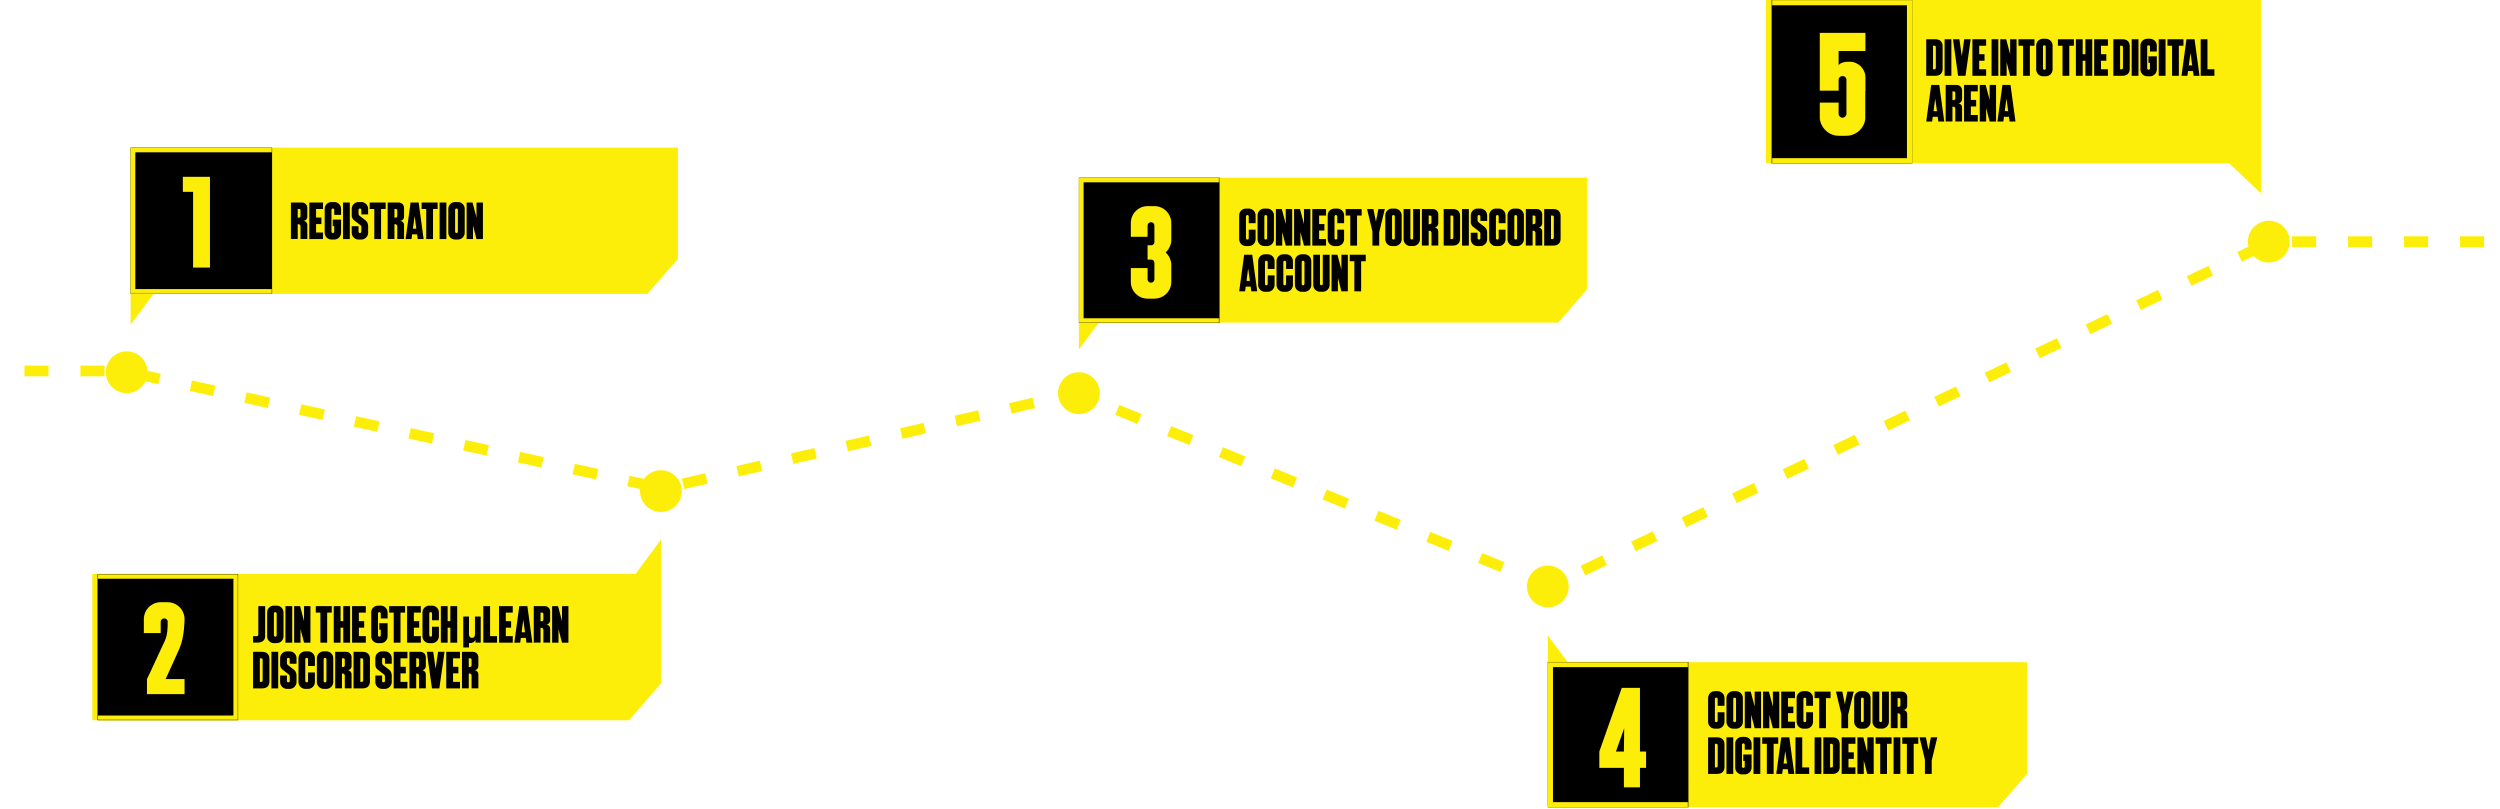 <svg width="1914" height="619" viewBox="0 0 1914 619" fill="none" xmlns="http://www.w3.org/2000/svg">
<path fill-rule="evenodd" clip-rule="evenodd" d="M1200.29 507H1552V592.421L1529.76 618H1185V507H1185L1185 486.475L1200.29 507Z" fill="#FDEE0A"/>
<mask id="path-2-inside-1_3444_1506" fill="white">
<path d="M1185 618.064H1292.66V506.812H1185V618.064Z"/>
</mask>
<path d="M1185 618.064H1292.66V506.812H1185V618.064Z" fill="black"/>
<path d="M1185 618.064V622.02H1181.04V618.064H1185ZM1185 506.812H1181.04V502.855H1185V506.812ZM1185 614.108H1292.66V622.02H1185V614.108ZM1292.66 510.768H1185V502.855H1292.66V510.768ZM1188.96 506.812V618.064H1181.04V506.812H1188.96Z" fill="#FDEE0A" mask="url(#path-2-inside-1_3444_1506)"/>
<path d="M1255.55 575.361H1260.23V587.868H1255.55V602.768H1243.26V587.868H1224.45V575.361L1241.63 526.638H1244.68H1255.55V575.361ZM1237.17 575.361H1243.26L1243.48 557.525L1237.17 575.361Z" fill="#FDEE0A"/>
<path d="M1315.04 545.315H1320.28V552.635C1320.28 555.515 1317.92 557.875 1315.04 557.875H1312.92C1310.04 557.875 1307.72 555.515 1307.72 552.635V534.355C1307.72 531.475 1310.04 529.155 1312.92 529.155H1315.04C1317.92 529.155 1320.28 531.475 1320.28 534.355V540.355H1315.04V535.155C1315.04 534.595 1314.6 534.115 1314.04 534.115H1313.92C1313.36 534.115 1312.92 534.595 1312.92 535.155V551.835C1312.92 552.395 1313.36 552.875 1313.92 552.875H1314.04C1314.6 552.875 1315.04 552.395 1315.04 551.835V545.315ZM1321.78 534.355C1321.78 531.475 1324.1 529.155 1326.98 529.155H1329.1C1331.98 529.155 1334.34 531.475 1334.34 534.355V552.635C1334.34 555.515 1331.98 557.875 1329.1 557.875H1326.98C1324.1 557.875 1321.78 555.515 1321.78 552.635V534.355ZM1326.98 551.835C1326.98 552.395 1327.42 552.875 1327.98 552.875H1328.1C1328.66 552.875 1329.1 552.395 1329.1 551.835V535.155C1329.1 534.595 1328.66 534.115 1328.1 534.115H1327.98C1327.42 534.115 1326.98 534.595 1326.98 535.155V551.835ZM1343.37 529.515H1348.29V557.515H1343.37L1340.69 547.155V557.515H1335.81V529.515H1340.33L1340.69 530.795L1343.37 540.995V529.515ZM1357.31 529.515H1362.23V557.515H1357.31L1354.63 547.155V557.515H1349.75V529.515H1354.27L1354.63 530.795L1357.31 540.995V529.515ZM1374.22 534.475H1368.9V540.995H1372.98V545.995H1368.9V552.515H1374.22V557.515H1363.7V529.515H1374.22V534.475ZM1382.81 545.315H1388.05V552.635C1388.05 555.515 1385.69 557.875 1382.81 557.875H1380.69C1377.81 557.875 1375.49 555.515 1375.49 552.635V534.355C1375.49 531.475 1377.81 529.155 1380.69 529.155H1382.81C1385.69 529.155 1388.05 531.475 1388.05 534.355V540.355H1382.81V535.155C1382.81 534.595 1382.37 534.115 1381.81 534.115H1381.69C1381.13 534.115 1380.69 534.595 1380.69 535.155V551.835C1380.69 552.395 1381.13 552.875 1381.69 552.875H1381.81C1382.37 552.875 1382.81 552.395 1382.81 551.835V545.315ZM1401.48 529.515V534.475H1397.96V557.515H1392.76V534.475H1389.24V529.515H1401.48ZM1414.29 529.515H1419.21L1414.97 547.075H1414.93V557.515H1409.73V546.635L1405.61 529.515H1410.49L1411.29 533.555L1412.41 539.155L1413.49 533.555L1414.29 529.515ZM1419.56 534.355C1419.56 531.475 1421.88 529.155 1424.76 529.155H1426.88C1429.76 529.155 1432.12 531.475 1432.12 534.355V552.635C1432.12 555.515 1429.76 557.875 1426.88 557.875H1424.76C1421.88 557.875 1419.56 555.515 1419.56 552.635V534.355ZM1424.76 551.835C1424.76 552.395 1425.2 552.875 1425.76 552.875H1425.88C1426.44 552.875 1426.88 552.395 1426.88 551.835V535.155C1426.88 534.595 1426.44 534.115 1425.88 534.115H1425.76C1425.2 534.115 1424.76 534.595 1424.76 535.155V551.835ZM1440.9 529.515H1446.14V552.595C1446.14 555.475 1443.78 557.835 1440.9 557.835H1438.78C1435.9 557.835 1433.58 555.475 1433.58 552.595V529.515H1438.78V551.795C1438.78 552.395 1439.22 552.835 1439.78 552.835H1439.9C1440.46 552.835 1440.9 552.395 1440.9 551.795V529.515ZM1457.08 543.595C1458.76 543.595 1460.16 544.995 1460.16 546.715V557.475H1454.96V547.675C1454.96 546.795 1454.24 546.115 1453.36 546.115H1452.8V557.475H1447.6V529.515H1456.04C1458.32 529.515 1460.16 531.315 1460.16 533.595V540.435C1460.16 542.195 1458.72 543.595 1457 543.595H1457.08ZM1454.96 535.515C1454.96 534.955 1454.48 534.475 1453.92 534.475H1452.8V541.115H1453.72C1454.4 541.115 1454.96 540.555 1454.96 539.875V535.515ZM1307.72 564.515H1314.64C1318.72 564.515 1320.28 566.875 1320.28 569.835V587.155C1320.28 590.115 1318.72 592.515 1314.64 592.515H1307.72V564.515ZM1312.92 587.515H1314.08C1314.64 587.515 1315.08 587.035 1315.08 586.475V570.515C1315.08 569.955 1314.64 569.475 1314.08 569.475H1312.92V587.515ZM1326.98 592.515H1321.78V564.515H1326.98V592.515ZM1341.02 569.355V573.955H1335.78V570.155C1335.78 569.595 1335.34 569.115 1334.78 569.115H1334.66C1334.1 569.115 1333.66 569.595 1333.66 570.155V586.835C1333.66 587.395 1334.1 587.875 1334.66 587.875H1334.78C1335.34 587.875 1335.78 587.395 1335.78 586.835V582.595H1334.62V577.595H1341.02V587.635C1341.02 590.515 1338.66 592.875 1335.78 592.875H1333.66C1330.78 592.875 1328.46 590.515 1328.46 587.635V569.355C1328.46 566.475 1330.78 564.155 1333.66 564.155H1335.78C1338.66 564.155 1341.02 566.475 1341.02 569.355ZM1347.69 592.515H1342.49V564.515H1347.69V592.515ZM1361.41 564.515V569.475H1357.89V592.515H1352.69V569.475H1349.17V564.515H1361.41ZM1364.43 592.515H1359.91L1363.71 564.515H1369.91L1373.71 592.515H1369.19L1368.71 588.875H1364.91L1364.43 592.515ZM1366.79 574.955L1365.51 584.555H1368.11L1366.79 574.955ZM1379.8 587.515H1385.12V592.515H1374.6V564.515H1379.8V587.515ZM1394.44 592.515H1389.24V564.515H1394.44V592.515ZM1395.92 564.515H1402.84C1406.92 564.515 1408.48 566.875 1408.48 569.835V587.155C1408.48 590.115 1406.92 592.515 1402.84 592.515H1395.92V564.515ZM1401.12 587.515H1402.28C1402.84 587.515 1403.28 587.035 1403.28 586.475V570.515C1403.28 569.955 1402.84 569.475 1402.28 569.475H1401.12V587.515ZM1420.51 569.475H1415.19V575.995H1419.27V580.995H1415.19V587.515H1420.51V592.515H1409.99V564.515H1420.51V569.475ZM1429.58 564.515H1434.5V592.515H1429.58L1426.9 582.155V592.515H1422.02V564.515H1426.54L1426.9 565.795L1429.58 575.995V564.515ZM1448.2 564.515V569.475H1444.68V592.515H1439.48V569.475H1435.96V564.515H1448.2ZM1454.91 592.515H1449.71V564.515H1454.91V592.515ZM1468.63 564.515V569.475H1465.11V592.515H1459.91V569.475H1456.39V564.515H1468.63ZM1478.28 564.515H1483.2L1478.96 582.075H1478.92V592.515H1473.72V581.635L1469.6 564.515H1474.48L1475.28 568.555L1476.4 574.155L1477.48 568.555L1478.28 564.515Z" fill="black"/>
<path fill-rule="evenodd" clip-rule="evenodd" d="M1352 0H1731V93.552L1731 93.554L1731 148L1706.56 125H1352V0Z" fill="#FDEE0A"/>
<mask id="path-7-inside-2_3444_1506" fill="white">
<path d="M1464 0H1356.34V125.127H1464V0Z"/>
</mask>
<path d="M1464 0H1356.34V125.127H1464V0Z" fill="black"/>
<path d="M1464 0V-4.036H1468.04V0H1464ZM1464 125.127H1468.04V129.164H1464V125.127ZM1464 4.036H1356.34V-4.036H1464V4.036ZM1356.34 121.091H1464V129.164H1356.34V121.091ZM1459.96 125.127V0H1468.04V125.127H1459.96Z" fill="#FDEE0A" mask="url(#path-7-inside-2_3444_1506)"/>
<path d="M1428.17 39.035H1407.64V43.363V46.802V47.246V50.02C1407.64 50.02 1408.86 47.246 1415.3 47.246H1416.08C1422.73 47.246 1428.17 52.683 1428.17 59.341V69.771H1428.06V90.076C1428.06 97.177 1421.62 103.946 1413.64 103.946H1407.75C1398.66 103.946 1393.22 95.846 1393.22 90.076V78.537H1407.64V87.191C1407.64 88.745 1408.98 90.076 1410.53 90.076H1410.75C1412.3 90.076 1413.64 88.745 1413.64 87.191V60.894C1413.64 60.672 1413.52 60.561 1413.52 60.339C1413.19 59.119 1412.08 58.231 1410.75 58.231H1410.53C1408.98 58.231 1407.64 59.452 1407.64 61.116V65.776V69.438H1393.22V45.249V43.363V25.166H1428.17V39.035Z" fill="#FDEE0A"/>
<path d="M1474.72 30.04H1481.64C1485.72 30.04 1487.28 32.4 1487.28 35.36V52.68C1487.28 55.64 1485.72 58.04 1481.64 58.04H1474.72V30.04ZM1479.92 53.04H1481.08C1481.64 53.04 1482.08 52.56 1482.08 52V36.04C1482.08 35.48 1481.64 35 1481.08 35H1479.92V53.04ZM1493.98 58.04H1488.78V30.04H1493.98V58.04ZM1503.79 30.04H1508.75L1504.79 58.04H1499.11L1495.19 30.04H1500.11L1501.95 43L1503.79 30.04ZM1520.59 35H1515.27V41.52H1519.35V46.52H1515.27V53.04H1520.59V58.04H1510.07V30.04H1520.59V35ZM1529.92 58.04H1524.72V30.04H1529.92V58.04ZM1538.96 30.04H1543.88V58.04H1538.96L1536.28 47.68V58.04H1531.4V30.04H1535.92L1536.28 31.32L1538.96 41.52V30.04ZM1557.59 30.04V35H1554.07V58.04H1548.87V35H1545.35V30.04H1557.59ZM1558.9 34.88C1558.9 32 1561.22 29.68 1564.1 29.68H1566.22C1569.1 29.68 1571.46 32 1571.46 34.88V53.16C1571.46 56.04 1569.1 58.4 1566.22 58.4H1564.1C1561.22 58.4 1558.9 56.04 1558.9 53.16V34.88ZM1564.1 52.36C1564.1 52.92 1564.54 53.4 1565.1 53.4H1565.22C1565.78 53.4 1566.22 52.92 1566.22 52.36V35.68C1566.22 35.12 1565.78 34.64 1565.22 34.64H1565.1C1564.54 34.64 1564.1 35.12 1564.1 35.68V52.36ZM1587.78 30.04V35H1584.26V58.04H1579.06V35H1575.54V30.04H1587.78ZM1596.57 30.04H1601.81V58.04H1596.57V46.52H1594.49V58.04H1589.29V30.04H1594.49V41.52H1596.57V30.04ZM1613.83 35H1608.51V41.52H1612.59V46.52H1608.51V53.04H1613.83V58.04H1603.31V30.04H1613.83V35ZM1617.96 30.04H1624.88C1628.96 30.04 1630.52 32.4 1630.52 35.36V52.68C1630.52 55.64 1628.96 58.04 1624.88 58.04H1617.96V30.04ZM1623.16 53.04H1624.32C1624.88 53.04 1625.32 52.56 1625.32 52V36.04C1625.32 35.48 1624.88 35 1624.32 35H1623.16V53.04ZM1637.22 58.04H1632.02V30.04H1637.22V58.04ZM1651.26 34.88V39.48H1646.02V35.68C1646.02 35.12 1645.58 34.64 1645.02 34.64H1644.9C1644.34 34.64 1643.9 35.12 1643.9 35.68V52.36C1643.9 52.92 1644.34 53.4 1644.9 53.4H1645.02C1645.58 53.4 1646.02 52.92 1646.02 52.36V48.12H1644.86V43.12H1651.26V53.16C1651.26 56.04 1648.9 58.4 1646.02 58.4H1643.9C1641.02 58.4 1638.7 56.04 1638.7 53.16V34.88C1638.7 32 1641.02 29.68 1643.9 29.68H1646.02C1648.9 29.68 1651.26 32 1651.26 34.88ZM1657.93 58.04H1652.73V30.04H1657.93V58.04ZM1671.65 30.04V35H1668.13V58.04H1662.93V35H1659.41V30.04H1671.65ZM1674.67 58.04H1670.15L1673.95 30.04H1680.15L1683.95 58.04H1679.43L1678.95 54.4H1675.15L1674.67 58.04ZM1677.03 40.48L1675.75 50.08H1678.35L1677.03 40.48ZM1690.04 53.04H1695.36V58.04H1684.84V30.04H1690.04V53.04ZM1479.24 93.04H1474.72L1478.52 65.04H1484.72L1488.52 93.04H1484L1483.52 89.4H1479.72L1479.24 93.04ZM1481.6 75.48L1480.32 85.08H1482.92L1481.6 75.48ZM1499.08 79.12C1500.76 79.12 1502.16 80.52 1502.16 82.24V93H1496.96V83.2C1496.96 82.32 1496.24 81.64 1495.36 81.64H1494.8V93H1489.6V65.04H1498.04C1500.32 65.04 1502.16 66.84 1502.16 69.12V75.96C1502.16 77.72 1500.72 79.12 1499 79.12H1499.08ZM1496.96 71.04C1496.96 70.48 1496.48 70 1495.92 70H1494.8V76.64H1495.72C1496.4 76.64 1496.96 76.08 1496.96 75.4V71.04ZM1514.19 70H1508.87V76.52H1512.95V81.52H1508.87V88.04H1514.19V93.04H1503.67V65.04H1514.19V70ZM1523.26 65.04H1528.18V93.04H1523.26L1520.58 82.68V93.04H1515.7V65.04H1520.22L1520.58 66.32L1523.26 76.52V65.04ZM1533.77 93.04H1529.25L1533.05 65.04H1539.25L1543.05 93.04H1538.53L1538.05 89.4H1534.25L1533.77 93.04ZM1536.13 75.48L1534.85 85.08H1537.45L1536.13 75.48Z" fill="black"/>
<path fill-rule="evenodd" clip-rule="evenodd" d="M100 113H519V198.192L495.696 225H117.587L100.001 248.602L100.001 225H100V113Z" fill="#FDEE0A"/>
<mask id="path-12-inside-3_3444_1506" fill="white">
<path d="M100 113H208.321V224.932H100V113Z"/>
</mask>
<path d="M100 113H208.321V224.932H100V113Z" fill="black"/>
<path d="M100 113V109.389H96.389V113H100ZM100 224.932H96.389V228.542H100V224.932ZM100 116.611H208.321V109.389H100V116.611ZM208.321 221.321H100V228.542H208.321V221.321ZM103.611 224.932V113H96.389V224.932H103.611Z" fill="#FDEE0A" mask="url(#path-12-inside-3_3444_1506)"/>
<path d="M139.995 135.37H160.74V204.85H147.836V146.884H139.995V135.37Z" fill="#FDEE0A"/>
<path d="M232.2 169.12C233.88 169.12 235.28 170.52 235.28 172.24V183H230.08V173.2C230.08 172.32 229.36 171.64 228.48 171.64H227.92V183H222.72V155.04H231.16C233.44 155.04 235.28 156.84 235.28 159.12V165.96C235.28 167.72 233.84 169.12 232.12 169.12H232.2ZM230.08 161.04C230.08 160.48 229.6 160 229.04 160H227.92V166.64H228.84C229.52 166.64 230.08 166.08 230.08 165.4V161.04ZM247.303 160H241.983V166.52H246.062V171.52H241.983V178.04H247.303V183.04H236.783V155.04H247.303V160ZM261.139 159.88V164.48H255.899V160.68C255.899 160.12 255.459 159.64 254.899 159.64H254.779C254.219 159.64 253.779 160.12 253.779 160.68V177.36C253.779 177.92 254.219 178.4 254.779 178.4H254.899C255.459 178.4 255.899 177.92 255.899 177.36V173.12H254.739V168.12H261.139V178.16C261.139 181.04 258.779 183.4 255.899 183.4H253.779C250.899 183.4 248.579 181.04 248.579 178.16V159.88C248.579 157 250.899 154.68 253.779 154.68H255.899C258.779 154.68 261.139 157 261.139 159.88ZM267.803 183.04H262.603V155.04H267.803V183.04ZM281.843 164.16H276.643V160.68C276.643 160.12 276.163 159.64 275.603 159.64H275.523C274.923 159.64 274.483 160.12 274.483 160.68V163.52C274.483 164.32 274.803 164.76 275.043 165L275.283 165.2L279.763 168.64C279.763 168.64 281.843 170 281.843 173.2V178.16C281.843 181.04 279.483 183.4 276.603 183.4H274.483C271.603 183.4 269.283 181.04 269.283 178.16V173.2H274.483V177.36C274.483 177.92 274.923 178.4 275.523 178.4H275.603C276.163 178.4 276.643 177.92 276.643 177.36V173.72C276.603 173.56 276.563 172.88 276.003 172.44L271.083 168.64C269.043 167.08 269.283 164.84 269.283 164.84V159.88C269.283 157 271.603 154.68 274.483 154.68H276.603C279.483 154.68 281.843 157 281.843 159.88V164.16ZM295.273 155.04V160H291.753V183.04H286.553V160H283.033V155.04H295.273ZM306.263 169.12C307.943 169.12 309.343 170.52 309.343 172.24V183H304.143V173.2C304.143 172.32 303.423 171.64 302.543 171.64H301.983V183H296.783V155.04H305.223C307.503 155.04 309.343 156.84 309.343 159.12V165.96C309.343 167.72 307.903 169.12 306.183 169.12H306.263ZM304.143 161.04C304.143 160.48 303.663 160 303.103 160H301.983V166.64H302.903C303.583 166.64 304.143 166.08 304.143 165.4V161.04ZM315.053 183.04H310.533L314.333 155.04H320.533L324.333 183.04H319.812L319.333 179.4H315.533L315.053 183.04ZM317.413 165.48L316.133 175.08H318.733L317.413 165.48ZM335.038 155.04V160H331.518V183.04H326.318V160H322.798V155.04H335.038ZM341.748 183.04H336.548V155.04H341.748V183.04ZM343.228 159.88C343.228 157 345.548 154.68 348.428 154.68H350.548C353.428 154.68 355.788 157 355.788 159.88V178.16C355.788 181.04 353.428 183.4 350.548 183.4H348.428C345.548 183.4 343.228 181.04 343.228 178.16V159.88ZM348.428 177.36C348.428 177.92 348.868 178.4 349.428 178.4H349.548C350.108 178.4 350.548 177.92 350.548 177.36V160.68C350.548 160.12 350.108 159.64 349.548 159.64H349.428C348.868 159.64 348.428 160.12 348.428 160.68V177.36ZM364.811 155.04H369.731V183.04H364.811L362.131 172.68V183.04H357.251V155.04H361.771L362.131 156.32L364.811 166.52V155.04Z" fill="black"/>
<path fill-rule="evenodd" clip-rule="evenodd" d="M506.092 439.478L506.092 413L486.483 439.478H70.658V551.41H481.693L506.098 523.164V439.478H506.092Z" fill="#FDEE0A"/>
<mask id="path-17-inside-4_3444_1506" fill="white">
<path d="M182.309 439.479H74.645V551.41H182.309V439.479Z"/>
</mask>
<path d="M182.309 439.479H74.645V551.41H182.309V439.479Z" fill="black"/>
<path d="M182.309 439.479V435.868H185.919V439.479H182.309ZM182.309 551.41H185.919V555.021H182.309V551.41ZM182.309 443.089H74.645V435.868H182.309V443.089ZM74.645 547.8H182.309V555.021H74.645V547.8ZM178.698 551.41V439.479H185.919V551.41H178.698Z" fill="#FDEE0A" mask="url(#path-17-inside-4_3444_1506)"/>
<path d="M137.62 495.894C137.521 496.191 137.421 496.39 137.322 496.688C133.749 504.43 130.374 512.271 126.801 519.914H141.293V531.428H121.243H112.508V519.914C113.302 518.226 114.096 516.44 114.989 514.752C117.868 508.499 120.846 502.147 123.724 495.894C124.518 494.206 125.312 492.519 126.106 490.831C128.29 485.968 128.389 481.203 128.389 475.943C128.389 475.248 127.992 474.553 127.496 474.057C127.297 473.958 127.099 473.858 126.9 473.66C126.602 473.561 126.205 473.461 125.808 473.461H125.61C124.22 473.461 123.029 474.553 123.029 475.943V484.677H110.126V474.057C110.126 466.91 115.883 461.054 123.029 461.054H128.29C135.536 461.054 141.293 466.91 141.293 474.057C141.293 474.057 141.293 487.357 137.62 495.894Z" fill="#FDEE0A"/>
<path d="M197.76 464.04H203V487.2C203 489.88 201.08 492 196.88 492H193.72V487.04H196.76C197.32 487.04 197.76 486.56 197.76 486V464.04ZM204.501 468.88C204.501 466 206.821 463.68 209.701 463.68H211.821C214.701 463.68 217.061 466 217.061 468.88V487.16C217.061 490.04 214.701 492.4 211.821 492.4H209.701C206.821 492.4 204.501 490.04 204.501 487.16V468.88ZM209.701 486.36C209.701 486.92 210.141 487.4 210.701 487.4H210.821C211.381 487.4 211.821 486.92 211.821 486.36V469.68C211.821 469.12 211.381 468.64 210.821 468.64H210.701C210.141 468.64 209.701 469.12 209.701 469.68V486.36ZM223.725 492.04H218.525V464.04H223.725V492.04ZM232.764 464.04H237.684V492.04H232.764L230.084 481.68V492.04H225.204V464.04H229.724L230.084 465.32L232.764 475.52V464.04ZM254.007 464.04V469H250.487V492.04H245.287V469H241.767V464.04H254.007ZM262.797 464.04H268.037V492.04H262.797V480.52H260.717V492.04H255.517V464.04H260.717V475.52H262.797V464.04ZM280.06 469H274.74V475.52H278.82V480.52H274.74V487.04H280.06V492.04H269.54V464.04H280.06V469ZM296.749 468.88V473.48H291.509V469.68C291.509 469.12 291.069 468.64 290.509 468.64H290.389C289.829 468.64 289.389 469.12 289.389 469.68V486.36C289.389 486.92 289.829 487.4 290.389 487.4H290.509C291.069 487.4 291.509 486.92 291.509 486.36V482.12H290.349V477.12H296.749V487.16C296.749 490.04 294.389 492.4 291.509 492.4H289.389C286.509 492.4 284.189 490.04 284.189 487.16V468.88C284.189 466 286.509 463.68 289.389 463.68H291.509C294.389 463.68 296.749 466 296.749 468.88ZM310.14 464.04V469H306.62V492.04H301.42V469H297.9V464.04H310.14ZM322.17 469H316.85V475.52H320.93V480.52H316.85V487.04H322.17V492.04H311.65V464.04H322.17V469ZM330.767 479.84H336.007V487.16C336.007 490.04 333.647 492.4 330.767 492.4H328.647C325.767 492.4 323.447 490.04 323.447 487.16V468.88C323.447 466 325.767 463.68 328.647 463.68H330.767C333.647 463.68 336.007 466 336.007 468.88V474.88H330.767V469.68C330.767 469.12 330.327 468.64 329.767 468.64H329.647C329.087 468.64 328.647 469.12 328.647 469.68V486.36C328.647 486.92 329.087 487.4 329.647 487.4H329.767C330.327 487.4 330.767 486.92 330.767 486.36V479.84ZM344.789 464.04H350.029V492.04H344.789V480.52H342.709V492.04H337.509V464.04H342.709V475.52H344.789V464.04ZM359.07 472V485.56C359.07 487.56 359.95 488.32 361.35 488.32C362.75 488.32 363.63 487.56 363.63 485.56V472H368.03V492H364.03V489.92C363.23 491.48 361.83 492.32 360.03 492.32C359.67 492.32 359.35 492.28 359.07 492.24V495.72H354.67V472H359.07ZM375.209 487.04H380.529V492.04H370.009V464.04H375.209V487.04ZM392.56 469H387.24V475.52H391.32V480.52H387.24V487.04H392.56V492.04H382.04V464.04H392.56V469ZM398.279 492.04H393.759L397.559 464.04H403.759L407.559 492.04H403.039L402.559 488.4H398.759L398.279 492.04ZM400.639 474.48L399.359 484.08H401.959L400.639 474.48ZM418.122 478.12C419.802 478.12 421.202 479.52 421.202 481.24V492H416.002V482.2C416.002 481.32 415.282 480.64 414.402 480.64H413.842V492H408.642V464.04H417.082C419.362 464.04 421.202 465.84 421.202 468.12V474.96C421.202 476.72 419.762 478.12 418.042 478.12H418.122ZM416.002 470.04C416.002 469.48 415.522 469 414.962 469H413.842V475.64H414.762C415.442 475.64 416.002 475.08 416.002 474.4V470.04ZM430.264 464.04H435.184V492.04H430.264L427.584 481.68V492.04H422.704V464.04H427.224L427.584 465.32L430.264 475.52V464.04ZM193.72 499.04H200.64C204.72 499.04 206.28 501.4 206.28 504.36V521.68C206.28 524.64 204.72 527.04 200.64 527.04H193.72V499.04ZM198.92 522.04H200.08C200.64 522.04 201.08 521.56 201.08 521V505.04C201.08 504.48 200.64 504 200.08 504H198.92V522.04ZM212.983 527.04H207.783V499.04H212.983V527.04ZM227.022 508.16H221.822V504.68C221.822 504.12 221.342 503.64 220.782 503.64H220.702C220.102 503.64 219.662 504.12 219.662 504.68V507.52C219.662 508.32 219.982 508.76 220.222 509L220.462 509.2L224.942 512.64C224.942 512.64 227.022 514 227.022 517.2V522.16C227.022 525.04 224.662 527.4 221.782 527.4H219.662C216.782 527.4 214.462 525.04 214.462 522.16V517.2H219.662V521.36C219.662 521.92 220.102 522.4 220.702 522.4H220.782C221.342 522.4 221.822 521.92 221.822 521.36V517.72C221.782 517.56 221.742 516.88 221.182 516.44L216.262 512.64C214.222 511.08 214.462 508.84 214.462 508.84V503.88C214.462 501 216.782 498.68 219.662 498.68H221.782C224.662 498.68 227.022 501 227.022 503.88V508.16ZM235.845 514.84H241.085V522.16C241.085 525.04 238.725 527.4 235.845 527.4H233.725C230.845 527.4 228.525 525.04 228.525 522.16V503.88C228.525 501 230.845 498.68 233.725 498.68H235.845C238.725 498.68 241.085 501 241.085 503.88V509.88H235.845V504.68C235.845 504.12 235.405 503.64 234.845 503.64H234.725C234.165 503.64 233.725 504.12 233.725 504.68V521.36C233.725 521.92 234.165 522.4 234.725 522.4H234.845C235.405 522.4 235.845 521.92 235.845 521.36V514.84ZM242.587 503.88C242.587 501 244.907 498.68 247.787 498.68H249.907C252.787 498.68 255.147 501 255.147 503.88V522.16C255.147 525.04 252.787 527.4 249.907 527.4H247.787C244.907 527.4 242.587 525.04 242.587 522.16V503.88ZM247.787 521.36C247.787 521.92 248.227 522.4 248.787 522.4H248.907C249.467 522.4 249.907 521.92 249.907 521.36V504.68C249.907 504.12 249.467 503.64 248.907 503.64H248.787C248.227 503.64 247.787 504.12 247.787 504.68V521.36ZM266.091 513.12C267.771 513.12 269.171 514.52 269.171 516.24V527H263.971V517.2C263.971 516.32 263.251 515.64 262.371 515.64H261.811V527H256.611V499.04H265.051C267.331 499.04 269.171 500.84 269.171 503.12V509.96C269.171 511.72 267.731 513.12 266.011 513.12H266.091ZM263.971 505.04C263.971 504.48 263.491 504 262.931 504H261.811V510.64H262.731C263.411 510.64 263.971 510.08 263.971 509.4V505.04ZM270.673 499.04H277.593C281.673 499.04 283.233 501.4 283.233 504.36V521.68C283.233 524.64 281.673 527.04 277.593 527.04H270.673V499.04ZM275.873 522.04H277.033C277.593 522.04 278.033 521.56 278.033 521V505.04C278.033 504.48 277.593 504 277.033 504H275.873V522.04ZM299.913 508.16H294.713V504.68C294.713 504.12 294.233 503.64 293.673 503.64H293.593C292.993 503.64 292.553 504.12 292.553 504.68V507.52C292.553 508.32 292.873 508.76 293.113 509L293.353 509.2L297.833 512.64C297.833 512.64 299.913 514 299.913 517.2V522.16C299.913 525.04 297.553 527.4 294.673 527.4H292.553C289.673 527.4 287.353 525.04 287.353 522.16V517.2H292.553V521.36C292.553 521.92 292.993 522.4 293.593 522.4H293.673C294.233 522.4 294.713 521.92 294.713 521.36V517.72C294.673 517.56 294.633 516.88 294.073 516.44L289.153 512.64C287.113 511.08 287.353 508.84 287.353 508.84V503.88C287.353 501 289.673 498.68 292.553 498.68H294.673C297.553 498.68 299.913 501 299.913 503.88V508.16ZM311.935 504H306.615V510.52H310.695V515.52H306.615V522.04H311.935V527.04H301.415V499.04H311.935V504ZM322.927 513.12C324.607 513.12 326.007 514.52 326.007 516.24V527H320.807V517.2C320.807 516.32 320.087 515.64 319.207 515.64H318.647V527H313.447V499.04H321.887C324.167 499.04 326.007 500.84 326.007 503.12V509.96C326.007 511.72 324.567 513.12 322.847 513.12H322.927ZM320.807 505.04C320.807 504.48 320.327 504 319.767 504H318.647V510.64H319.567C320.247 510.64 320.807 510.08 320.807 509.4V505.04ZM335.367 499.04H340.327L336.367 527.04H330.687L326.767 499.04H331.687L333.527 512L335.367 499.04ZM352.17 504H346.85V510.52H350.93V515.52H346.85V522.04H352.17V527.04H341.65V499.04H352.17V504ZM363.161 513.12C364.841 513.12 366.241 514.52 366.241 516.24V527H361.041V517.2C361.041 516.32 360.321 515.64 359.441 515.64H358.881V527H353.681V499.04H362.121C364.401 499.04 366.241 500.84 366.241 503.12V509.96C366.241 511.72 364.801 513.12 363.081 513.12H363.161ZM361.041 505.04C361.041 504.48 360.561 504 360.001 504H358.881V510.64H359.801C360.481 510.64 361.041 510.08 361.041 509.4V505.04Z" fill="black"/>
<path fill-rule="evenodd" clip-rule="evenodd" d="M826 136H1215V221.61L1192.93 247H841.345L826.003 267.59L826.003 247H826V136Z" fill="#FDEE0A"/>
<mask id="path-22-inside-5_3444_1506" fill="white">
<path d="M826.006 136H933.67V247.253H826.006V136Z"/>
</mask>
<path d="M826.006 136H933.67V247.253H826.006V136Z" fill="black"/>
<path d="M826.006 136V132.411H822.417V136H826.006ZM826.006 247.253H822.417V250.842H826.006V247.253ZM826.006 139.589H933.67V132.411H826.006V139.589ZM933.67 243.665H826.006V250.842H933.67V243.665ZM829.595 247.253V136H822.417V247.253H829.595Z" fill="#FDEE0A" mask="url(#path-22-inside-5_3444_1506)"/>
<path d="M892.593 193.12C892.494 193.12 892.494 193.218 892.395 193.218C892.494 193.317 892.494 193.317 892.593 193.416C894.27 194.994 895.454 196.869 896.144 199.138C896.539 200.322 896.736 201.308 896.736 202.196V215.81C896.736 222.914 890.915 228.636 883.812 228.636H878.583C871.48 228.636 865.758 222.914 865.758 215.81V205.254H878.583V213.837C878.583 215.219 879.669 216.402 881.05 216.402H881.346C882.727 216.402 883.812 215.219 883.812 213.837V201.209C883.812 199.828 882.727 198.743 881.346 198.743H878.583V187.792H881.346C882.727 187.792 883.812 186.707 883.812 185.326V172.698C883.812 171.317 882.727 170.133 881.346 170.133H881.05C879.669 170.133 878.583 171.317 878.583 172.698V181.281H865.758V170.725C865.758 163.622 871.48 157.801 878.583 157.801H883.812C890.915 157.801 896.736 163.622 896.736 170.725V184.339C896.736 185.129 896.539 186.214 896.144 187.398C895.454 189.568 894.27 191.541 892.593 193.12Z" fill="#FDEE0A"/>
<path d="M956.04 175.84H961.28V183.16C961.28 186.04 958.92 188.4 956.04 188.4H953.92C951.04 188.4 948.72 186.04 948.72 183.16V164.88C948.72 162 951.04 159.68 953.92 159.68H956.04C958.92 159.68 961.28 162 961.28 164.88V170.88H956.04V165.68C956.04 165.12 955.6 164.64 955.04 164.64H954.92C954.36 164.64 953.92 165.12 953.92 165.68V182.36C953.92 182.92 954.36 183.4 954.92 183.4H955.04C955.6 183.4 956.04 182.92 956.04 182.36V175.84ZM962.783 164.88C962.783 162 965.103 159.68 967.983 159.68H970.103C972.983 159.68 975.343 162 975.343 164.88V183.16C975.343 186.04 972.983 188.4 970.103 188.4H967.983C965.103 188.4 962.783 186.04 962.783 183.16V164.88ZM967.983 182.36C967.983 182.92 968.423 183.4 968.983 183.4H969.103C969.663 183.4 970.103 182.92 970.103 182.36V165.68C970.103 165.12 969.663 164.64 969.103 164.64H968.983C968.423 164.64 967.983 165.12 967.983 165.68V182.36ZM984.366 160.04H989.286V188.04H984.366L981.686 177.68V188.04H976.806V160.04H981.326L981.686 161.32L984.366 171.52V160.04ZM998.311 160.04H1003.23V188.04H998.311L995.631 177.68V188.04H990.751V160.04H995.271L995.631 161.32L998.311 171.52V160.04ZM1015.22 165H1009.9V171.52H1013.98V176.52H1009.9V183.04H1015.22V188.04H1004.7V160.04H1015.22V165ZM1023.81 175.84H1029.05V183.16C1029.05 186.04 1026.69 188.4 1023.81 188.4H1021.69C1018.81 188.4 1016.49 186.04 1016.49 183.16V164.88C1016.49 162 1018.81 159.68 1021.69 159.68H1023.81C1026.69 159.68 1029.05 162 1029.05 164.88V170.88H1023.81V165.68C1023.81 165.12 1023.37 164.64 1022.81 164.64H1022.69C1022.13 164.64 1021.69 165.12 1021.69 165.68V182.36C1021.69 182.92 1022.13 183.4 1022.69 183.4H1022.81C1023.37 183.4 1023.81 182.92 1023.81 182.36V175.84ZM1042.48 160.04V165H1038.96V188.04H1033.76V165H1030.24V160.04H1042.48ZM1055.29 160.04H1060.21L1055.97 177.6H1055.93V188.04H1050.73V177.16L1046.61 160.04H1051.49L1052.29 164.08L1053.41 169.68L1054.49 164.08L1055.29 160.04ZM1060.56 164.88C1060.56 162 1062.88 159.68 1065.76 159.68H1067.88C1070.76 159.68 1073.12 162 1073.12 164.88V183.16C1073.12 186.04 1070.76 188.4 1067.88 188.4H1065.76C1062.88 188.4 1060.56 186.04 1060.56 183.16V164.88ZM1065.76 182.36C1065.76 182.92 1066.2 183.4 1066.76 183.4H1066.88C1067.44 183.4 1067.88 182.92 1067.88 182.36V165.68C1067.88 165.12 1067.44 164.64 1066.88 164.64H1066.76C1066.2 164.64 1065.76 165.12 1065.76 165.68V182.36ZM1081.9 160.04H1087.14V183.12C1087.14 186 1084.78 188.36 1081.9 188.36H1079.78C1076.9 188.36 1074.58 186 1074.58 183.12V160.04H1079.78V182.32C1079.78 182.92 1080.22 183.36 1080.78 183.36H1080.9C1081.46 183.36 1081.9 182.92 1081.9 182.32V160.04ZM1098.08 174.12C1099.76 174.12 1101.16 175.52 1101.16 177.24V188H1095.96V178.2C1095.96 177.32 1095.24 176.64 1094.36 176.64H1093.8V188H1088.6V160.04H1097.04C1099.32 160.04 1101.16 161.84 1101.16 164.12V170.96C1101.16 172.72 1099.72 174.12 1098 174.12H1098.08ZM1095.96 166.04C1095.96 165.48 1095.48 165 1094.92 165H1093.8V171.64H1094.72C1095.4 171.64 1095.96 171.08 1095.96 170.4V166.04ZM1105.28 160.04H1112.2C1116.28 160.04 1117.84 162.4 1117.84 165.36V182.68C1117.84 185.64 1116.28 188.04 1112.2 188.04H1105.28V160.04ZM1110.48 183.04H1111.64C1112.2 183.04 1112.64 182.56 1112.64 182V166.04C1112.64 165.48 1112.2 165 1111.64 165H1110.48V183.04ZM1124.55 188.04H1119.35V160.04H1124.55V188.04ZM1138.58 169.16H1133.38V165.68C1133.38 165.12 1132.9 164.64 1132.34 164.64H1132.26C1131.66 164.64 1131.22 165.12 1131.22 165.68V168.52C1131.22 169.32 1131.54 169.76 1131.78 170L1132.02 170.2L1136.5 173.64C1136.5 173.64 1138.58 175 1138.58 178.2V183.16C1138.58 186.04 1136.22 188.4 1133.34 188.4H1131.22C1128.34 188.4 1126.02 186.04 1126.02 183.16V178.2H1131.22V182.36C1131.22 182.92 1131.66 183.4 1132.26 183.4H1132.34C1132.9 183.4 1133.38 182.92 1133.38 182.36V178.72C1133.34 178.56 1133.3 177.88 1132.74 177.44L1127.82 173.64C1125.78 172.08 1126.02 169.84 1126.02 169.84V164.88C1126.02 162 1128.34 159.68 1131.22 159.68H1133.34C1136.22 159.68 1138.58 162 1138.58 164.88V169.16ZM1147.41 175.84H1152.65V183.16C1152.65 186.04 1150.29 188.4 1147.41 188.4H1145.29C1142.41 188.4 1140.09 186.04 1140.09 183.16V164.88C1140.09 162 1142.41 159.68 1145.29 159.68H1147.41C1150.29 159.68 1152.65 162 1152.65 164.88V170.88H1147.41V165.68C1147.41 165.12 1146.97 164.64 1146.41 164.64H1146.29C1145.73 164.64 1145.29 165.12 1145.29 165.68V182.36C1145.29 182.92 1145.73 183.4 1146.29 183.4H1146.41C1146.97 183.4 1147.41 182.92 1147.41 182.36V175.84ZM1154.15 164.88C1154.15 162 1156.47 159.68 1159.35 159.68H1161.47C1164.35 159.68 1166.71 162 1166.71 164.88V183.16C1166.71 186.04 1164.35 188.4 1161.47 188.4H1159.35C1156.47 188.4 1154.15 186.04 1154.15 183.16V164.88ZM1159.35 182.36C1159.35 182.92 1159.79 183.4 1160.35 183.4H1160.47C1161.03 183.4 1161.47 182.92 1161.47 182.36V165.68C1161.47 165.12 1161.03 164.64 1160.47 164.64H1160.35C1159.79 164.64 1159.35 165.12 1159.35 165.68V182.36ZM1177.65 174.12C1179.33 174.12 1180.73 175.52 1180.73 177.24V188H1175.53V178.2C1175.53 177.32 1174.81 176.64 1173.93 176.64H1173.37V188H1168.17V160.04H1176.61C1178.89 160.04 1180.73 161.84 1180.73 164.12V170.96C1180.73 172.72 1179.29 174.12 1177.57 174.12H1177.65ZM1175.53 166.04C1175.53 165.48 1175.05 165 1174.49 165H1173.37V171.64H1174.29C1174.97 171.64 1175.53 171.08 1175.53 170.4V166.04ZM1182.24 160.04H1189.16C1193.24 160.04 1194.8 162.4 1194.8 165.36V182.68C1194.8 185.64 1193.24 188.04 1189.16 188.04H1182.24V160.04ZM1187.44 183.04H1188.6C1189.16 183.04 1189.6 182.56 1189.6 182V166.04C1189.6 165.48 1189.16 165 1188.6 165H1187.44V183.04ZM953.24 223.04H948.72L952.52 195.04H958.72L962.52 223.04H958L957.52 219.4H953.72L953.24 223.04ZM955.6 205.48L954.32 215.08H956.92L955.6 205.48ZM970.571 210.84H975.811V218.16C975.811 221.04 973.451 223.4 970.571 223.4H968.451C965.571 223.4 963.251 221.04 963.251 218.16V199.88C963.251 197 965.571 194.68 968.451 194.68H970.571C973.451 194.68 975.811 197 975.811 199.88V205.88H970.571V200.68C970.571 200.12 970.131 199.64 969.571 199.64H969.451C968.891 199.64 968.451 200.12 968.451 200.68V217.36C968.451 217.92 968.891 218.4 969.451 218.4H969.571C970.131 218.4 970.571 217.92 970.571 217.36V210.84ZM984.634 210.84H989.874V218.16C989.874 221.04 987.514 223.4 984.634 223.4H982.514C979.634 223.4 977.314 221.04 977.314 218.16V199.88C977.314 197 979.634 194.68 982.514 194.68H984.634C987.514 194.68 989.874 197 989.874 199.88V205.88H984.634V200.68C984.634 200.12 984.194 199.64 983.634 199.64H983.514C982.954 199.64 982.514 200.12 982.514 200.68V217.36C982.514 217.92 982.954 218.4 983.514 218.4H983.634C984.194 218.4 984.634 217.92 984.634 217.36V210.84ZM991.376 199.88C991.376 197 993.696 194.68 996.576 194.68H998.696C1001.58 194.68 1003.94 197 1003.94 199.88V218.16C1003.94 221.04 1001.58 223.4 998.696 223.4H996.576C993.696 223.4 991.376 221.04 991.376 218.16V199.88ZM996.576 217.36C996.576 217.92 997.016 218.4 997.576 218.4H997.696C998.256 218.4 998.696 217.92 998.696 217.36V200.68C998.696 200.12 998.256 199.64 997.696 199.64H997.576C997.016 199.64 996.576 200.12 996.576 200.68V217.36ZM1012.72 195.04H1017.96V218.12C1017.96 221 1015.6 223.36 1012.72 223.36H1010.6C1007.72 223.36 1005.4 221 1005.4 218.12V195.04H1010.6V217.32C1010.6 217.92 1011.04 218.36 1011.6 218.36H1011.72C1012.28 218.36 1012.72 217.92 1012.72 217.32V195.04ZM1026.98 195.04H1031.9V223.04H1026.98L1024.3 212.68V223.04H1019.42V195.04H1023.94L1024.3 196.32L1026.98 206.52V195.04ZM1045.61 195.04V200H1042.09V223.04H1036.89V200H1033.37V195.04H1045.61Z" fill="black"/>
<path d="M-67 284H94L507.5 374L824 301L1186.5 449L1739 185H1913.5" stroke="#FDEE0A" stroke-width="8.214" stroke-dasharray="18.43 24.43"/>
<circle cx="97" cy="285" r="16" fill="#FDEE0A"/>
<circle cx="506" cy="376" r="16" fill="#FDEE0A"/>
<circle cx="826" cy="301" r="16" fill="#FDEE0A"/>
<circle cx="1185" cy="449" r="16" fill="#FDEE0A"/>
<circle cx="1737" cy="185" r="16" fill="#FDEE0A"/>
</svg>
